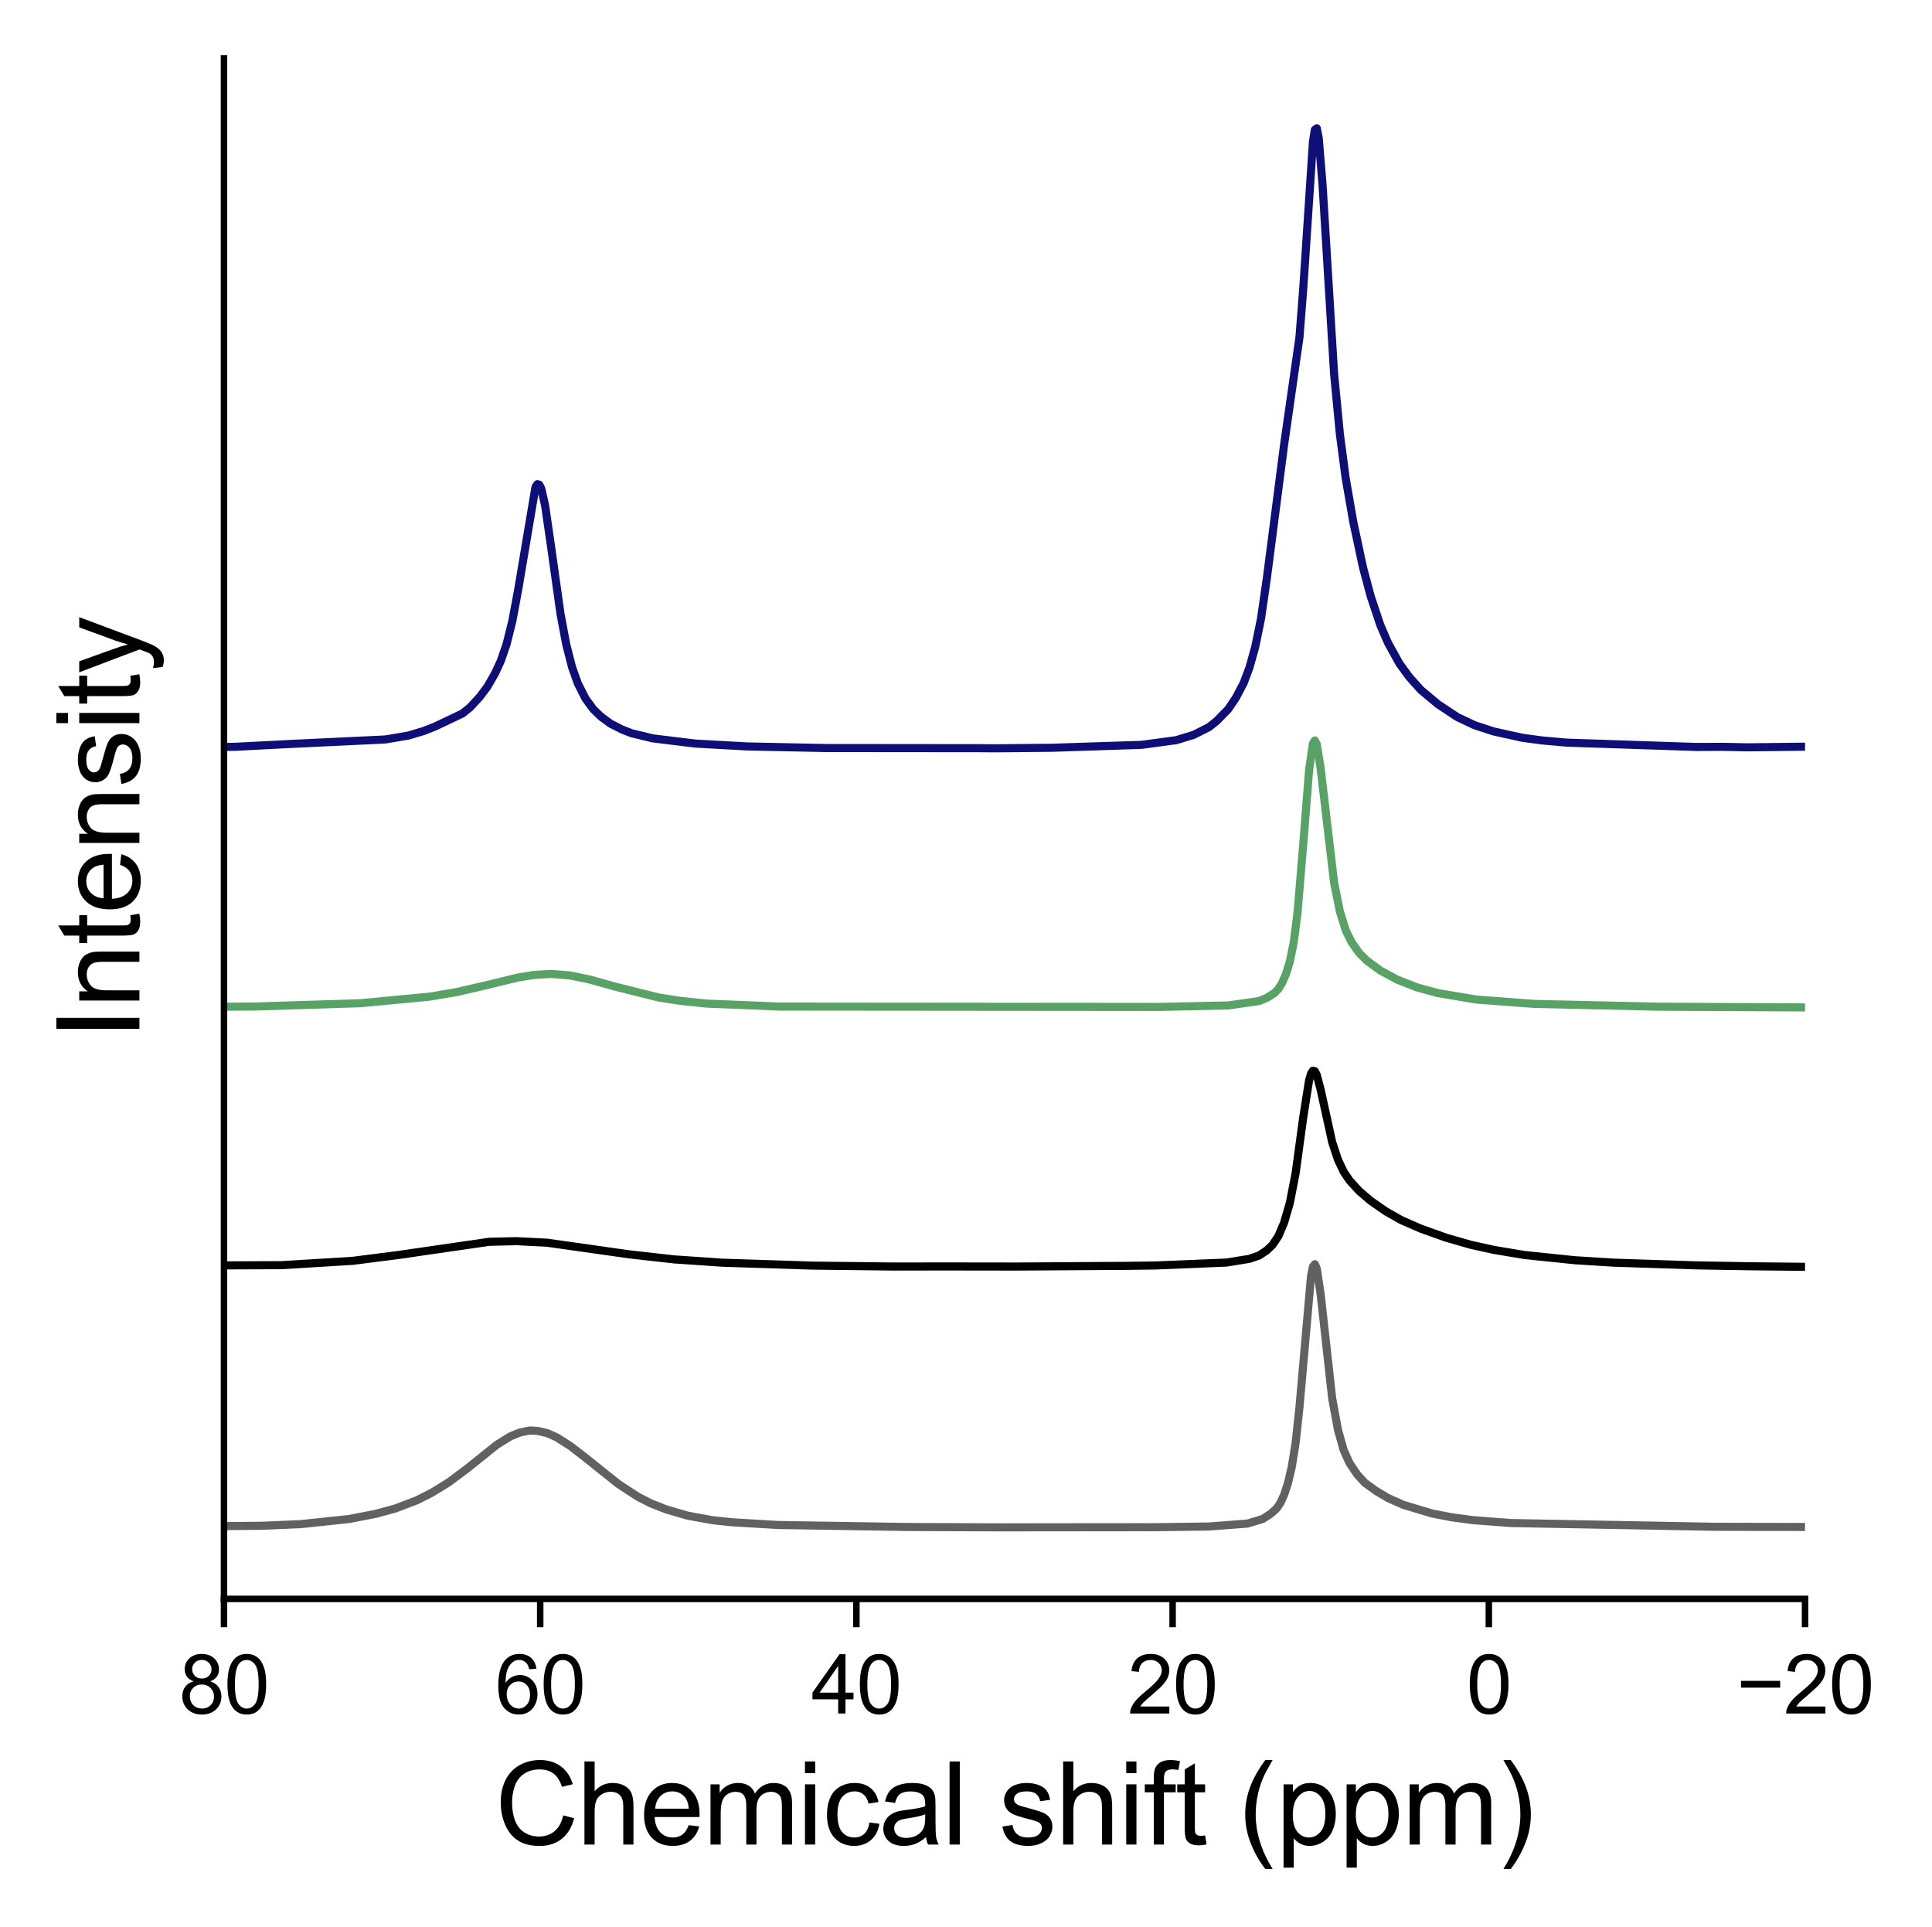 <?xml version="1.0" encoding="utf-8" standalone="no"?>
<!DOCTYPE svg PUBLIC "-//W3C//DTD SVG 1.1//EN"
  "http://www.w3.org/Graphics/SVG/1.1/DTD/svg11.dtd">
<svg xmlns:xlink="http://www.w3.org/1999/xlink" width="238.649pt" height="237.943pt" viewBox="0 0 238.649 237.943" xmlns="http://www.w3.org/2000/svg" version="1.1">
 <defs>
  <style type="text/css">*{stroke-linejoin: round; stroke-linecap: butt}</style>
 </defs>
 <g id="figure_1">
  <g id="patch_1">
   <path d="M 0 237.943 
L 238.649 237.943 
L 238.649 0 
L 0 0 
z
" style="fill: #ffffff"/>
  </g>
  <g id="axes_1">
   <g id="patch_2">
    <path d="M 27.668 197.46 
L 222.968 197.46 
L 222.968 7.2 
L 27.668 7.2 
z
" style="fill: #ffffff"/>
   </g>
   <g id="matplotlib.axis_1">
    <g id="xtick_1">
     <g id="line2d_1">
      <defs>
       <path id="m7dfb2cfc0d" d="M 0 0 
L 0 3.5 
" style="stroke: #000000; stroke-width: 0.8"/>
      </defs>
      <g>
       <use xlink:href="#m7dfb2cfc0d" x="222.968" y="197.46" style="stroke: #000000; stroke-width: 0.8"/>
      </g>
     </g>
     <g id="text_1">
      <!-- −20 -->
      <g transform="translate(214.486 211.618) scale(0.1 -0.1)">
       <defs>
        <path id="ArialMT-2212" d="M 3381 1997 
L 356 1997 
L 356 2522 
L 3381 2522 
L 3381 1997 
z
" transform="scale(0.016)"/>
        <path id="ArialMT-32" d="M 3222 541 
L 3222 0 
L 194 0 
Q 188 203 259 391 
Q 375 700 629 1000 
Q 884 1300 1366 1694 
Q 2113 2306 2375 2664 
Q 2638 3022 2638 3341 
Q 2638 3675 2398 3904 
Q 2159 4134 1775 4134 
Q 1369 4134 1125 3890 
Q 881 3647 878 3216 
L 300 3275 
Q 359 3922 746 4261 
Q 1134 4600 1788 4600 
Q 2447 4600 2831 4234 
Q 3216 3869 3216 3328 
Q 3216 3053 3103 2787 
Q 2991 2522 2730 2228 
Q 2469 1934 1863 1422 
Q 1356 997 1212 845 
Q 1069 694 975 541 
L 3222 541 
z
" transform="scale(0.016)"/>
        <path id="ArialMT-30" d="M 266 2259 
Q 266 3072 433 3567 
Q 600 4063 929 4331 
Q 1259 4600 1759 4600 
Q 2128 4600 2406 4451 
Q 2684 4303 2865 4023 
Q 3047 3744 3150 3342 
Q 3253 2941 3253 2259 
Q 3253 1453 3087 958 
Q 2922 463 2592 192 
Q 2263 -78 1759 -78 
Q 1097 -78 719 397 
Q 266 969 266 2259 
z
M 844 2259 
Q 844 1131 1108 757 
Q 1372 384 1759 384 
Q 2147 384 2411 759 
Q 2675 1134 2675 2259 
Q 2675 3391 2411 3762 
Q 2147 4134 1753 4134 
Q 1366 4134 1134 3806 
Q 844 3388 844 2259 
z
" transform="scale(0.016)"/>
       </defs>
       <use xlink:href="#ArialMT-2212"/>
       <use xlink:href="#ArialMT-32" x="58.398"/>
       <use xlink:href="#ArialMT-30" x="114.014"/>
      </g>
     </g>
    </g>
    <g id="xtick_2">
     <g id="line2d_2">
      <g>
       <use xlink:href="#m7dfb2cfc0d" x="183.907" y="197.46" style="stroke: #000000; stroke-width: 0.8"/>
      </g>
     </g>
     <g id="text_2">
      <!-- 0 -->
      <g transform="translate(181.127 211.618) scale(0.1 -0.1)">
       <use xlink:href="#ArialMT-30"/>
      </g>
     </g>
    </g>
    <g id="xtick_3">
     <g id="line2d_3">
      <g>
       <use xlink:href="#m7dfb2cfc0d" x="144.847" y="197.46" style="stroke: #000000; stroke-width: 0.8"/>
      </g>
     </g>
     <g id="text_3">
      <!-- 20 -->
      <g transform="translate(139.287 211.618) scale(0.1 -0.1)">
       <use xlink:href="#ArialMT-32"/>
       <use xlink:href="#ArialMT-30" x="55.615"/>
      </g>
     </g>
    </g>
    <g id="xtick_4">
     <g id="line2d_4">
      <g>
       <use xlink:href="#m7dfb2cfc0d" x="105.787" y="197.46" style="stroke: #000000; stroke-width: 0.8"/>
      </g>
     </g>
     <g id="text_4">
      <!-- 40 -->
      <g transform="translate(100.227 211.618) scale(0.1 -0.1)">
       <defs>
        <path id="ArialMT-34" d="M 2069 0 
L 2069 1097 
L 81 1097 
L 81 1613 
L 2172 4581 
L 2631 4581 
L 2631 1613 
L 3250 1613 
L 3250 1097 
L 2631 1097 
L 2631 0 
L 2069 0 
z
M 2069 1613 
L 2069 3678 
L 634 1613 
L 2069 1613 
z
" transform="scale(0.016)"/>
       </defs>
       <use xlink:href="#ArialMT-34"/>
       <use xlink:href="#ArialMT-30" x="55.615"/>
      </g>
     </g>
    </g>
    <g id="xtick_5">
     <g id="line2d_5">
      <g>
       <use xlink:href="#m7dfb2cfc0d" x="66.728" y="197.46" style="stroke: #000000; stroke-width: 0.8"/>
      </g>
     </g>
     <g id="text_5">
      <!-- 60 -->
      <g transform="translate(61.167 211.618) scale(0.1 -0.1)">
       <defs>
        <path id="ArialMT-36" d="M 3184 3459 
L 2625 3416 
Q 2550 3747 2413 3897 
Q 2184 4138 1850 4138 
Q 1581 4138 1378 3988 
Q 1113 3794 959 3422 
Q 806 3050 800 2363 
Q 1003 2672 1297 2822 
Q 1591 2972 1913 2972 
Q 2475 2972 2870 2558 
Q 3266 2144 3266 1488 
Q 3266 1056 3080 686 
Q 2894 316 2569 119 
Q 2244 -78 1831 -78 
Q 1128 -78 684 439 
Q 241 956 241 2144 
Q 241 3472 731 4075 
Q 1159 4600 1884 4600 
Q 2425 4600 2770 4297 
Q 3116 3994 3184 3459 
z
M 888 1484 
Q 888 1194 1011 928 
Q 1134 663 1356 523 
Q 1578 384 1822 384 
Q 2178 384 2434 671 
Q 2691 959 2691 1453 
Q 2691 1928 2437 2201 
Q 2184 2475 1800 2475 
Q 1419 2475 1153 2201 
Q 888 1928 888 1484 
z
" transform="scale(0.016)"/>
       </defs>
       <use xlink:href="#ArialMT-36"/>
       <use xlink:href="#ArialMT-30" x="55.615"/>
      </g>
     </g>
    </g>
    <g id="xtick_6">
     <g id="line2d_6">
      <g>
       <use xlink:href="#m7dfb2cfc0d" x="27.668" y="197.46" style="stroke: #000000; stroke-width: 0.8"/>
      </g>
     </g>
     <g id="text_6">
      <!-- 80 -->
      <g transform="translate(22.107 211.618) scale(0.1 -0.1)">
       <defs>
        <path id="ArialMT-38" d="M 1131 2484 
Q 781 2613 612 2850 
Q 444 3088 444 3419 
Q 444 3919 803 4259 
Q 1163 4600 1759 4600 
Q 2359 4600 2725 4251 
Q 3091 3903 3091 3403 
Q 3091 3084 2923 2848 
Q 2756 2613 2416 2484 
Q 2838 2347 3058 2040 
Q 3278 1734 3278 1309 
Q 3278 722 2862 322 
Q 2447 -78 1769 -78 
Q 1091 -78 675 323 
Q 259 725 259 1325 
Q 259 1772 486 2073 
Q 713 2375 1131 2484 
z
M 1019 3438 
Q 1019 3113 1228 2906 
Q 1438 2700 1772 2700 
Q 2097 2700 2305 2904 
Q 2513 3109 2513 3406 
Q 2513 3716 2298 3927 
Q 2084 4138 1766 4138 
Q 1444 4138 1231 3931 
Q 1019 3725 1019 3438 
z
M 838 1322 
Q 838 1081 952 856 
Q 1066 631 1291 507 
Q 1516 384 1775 384 
Q 2178 384 2440 643 
Q 2703 903 2703 1303 
Q 2703 1709 2433 1975 
Q 2163 2241 1756 2241 
Q 1359 2241 1098 1978 
Q 838 1716 838 1322 
z
" transform="scale(0.016)"/>
       </defs>
       <use xlink:href="#ArialMT-38"/>
       <use xlink:href="#ArialMT-30" x="55.615"/>
      </g>
     </g>
    </g>
    <g id="text_7">
     <!-- Chemical shift (ppm) -->
     <g transform="translate(61.138 227.797) scale(0.14 -0.14)">
      <defs>
       <path id="ArialMT-43" d="M 3763 1606 
L 4369 1453 
Q 4178 706 3683 314 
Q 3188 -78 2472 -78 
Q 1731 -78 1267 223 
Q 803 525 561 1097 
Q 319 1669 319 2325 
Q 319 3041 592 3573 
Q 866 4106 1370 4382 
Q 1875 4659 2481 4659 
Q 3169 4659 3637 4309 
Q 4106 3959 4291 3325 
L 3694 3184 
Q 3534 3684 3231 3912 
Q 2928 4141 2469 4141 
Q 1941 4141 1586 3887 
Q 1231 3634 1087 3207 
Q 944 2781 944 2328 
Q 944 1744 1114 1308 
Q 1284 872 1643 656 
Q 2003 441 2422 441 
Q 2931 441 3284 734 
Q 3638 1028 3763 1606 
z
" transform="scale(0.016)"/>
       <path id="ArialMT-68" d="M 422 0 
L 422 4581 
L 984 4581 
L 984 2938 
Q 1378 3394 1978 3394 
Q 2347 3394 2619 3248 
Q 2891 3103 3008 2847 
Q 3125 2591 3125 2103 
L 3125 0 
L 2563 0 
L 2563 2103 
Q 2563 2525 2380 2717 
Q 2197 2909 1863 2909 
Q 1613 2909 1392 2779 
Q 1172 2650 1078 2428 
Q 984 2206 984 1816 
L 984 0 
L 422 0 
z
" transform="scale(0.016)"/>
       <path id="ArialMT-65" d="M 2694 1069 
L 3275 997 
Q 3138 488 2766 206 
Q 2394 -75 1816 -75 
Q 1088 -75 661 373 
Q 234 822 234 1631 
Q 234 2469 665 2931 
Q 1097 3394 1784 3394 
Q 2450 3394 2872 2941 
Q 3294 2488 3294 1666 
Q 3294 1616 3291 1516 
L 816 1516 
Q 847 969 1125 678 
Q 1403 388 1819 388 
Q 2128 388 2347 550 
Q 2566 713 2694 1069 
z
M 847 1978 
L 2700 1978 
Q 2663 2397 2488 2606 
Q 2219 2931 1791 2931 
Q 1403 2931 1139 2672 
Q 875 2413 847 1978 
z
" transform="scale(0.016)"/>
       <path id="ArialMT-6d" d="M 422 0 
L 422 3319 
L 925 3319 
L 925 2853 
Q 1081 3097 1340 3245 
Q 1600 3394 1931 3394 
Q 2300 3394 2536 3241 
Q 2772 3088 2869 2813 
Q 3263 3394 3894 3394 
Q 4388 3394 4653 3120 
Q 4919 2847 4919 2278 
L 4919 0 
L 4359 0 
L 4359 2091 
Q 4359 2428 4304 2576 
Q 4250 2725 4106 2815 
Q 3963 2906 3769 2906 
Q 3419 2906 3187 2673 
Q 2956 2441 2956 1928 
L 2956 0 
L 2394 0 
L 2394 2156 
Q 2394 2531 2256 2718 
Q 2119 2906 1806 2906 
Q 1569 2906 1367 2781 
Q 1166 2656 1075 2415 
Q 984 2175 984 1722 
L 984 0 
L 422 0 
z
" transform="scale(0.016)"/>
       <path id="ArialMT-69" d="M 425 3934 
L 425 4581 
L 988 4581 
L 988 3934 
L 425 3934 
z
M 425 0 
L 425 3319 
L 988 3319 
L 988 0 
L 425 0 
z
" transform="scale(0.016)"/>
       <path id="ArialMT-63" d="M 2588 1216 
L 3141 1144 
Q 3050 572 2676 248 
Q 2303 -75 1759 -75 
Q 1078 -75 664 370 
Q 250 816 250 1647 
Q 250 2184 428 2587 
Q 606 2991 970 3192 
Q 1334 3394 1763 3394 
Q 2303 3394 2647 3120 
Q 2991 2847 3088 2344 
L 2541 2259 
Q 2463 2594 2264 2762 
Q 2066 2931 1784 2931 
Q 1359 2931 1093 2626 
Q 828 2322 828 1663 
Q 828 994 1084 691 
Q 1341 388 1753 388 
Q 2084 388 2306 591 
Q 2528 794 2588 1216 
z
" transform="scale(0.016)"/>
       <path id="ArialMT-61" d="M 2588 409 
Q 2275 144 1986 34 
Q 1697 -75 1366 -75 
Q 819 -75 525 192 
Q 231 459 231 875 
Q 231 1119 342 1320 
Q 453 1522 633 1644 
Q 813 1766 1038 1828 
Q 1203 1872 1538 1913 
Q 2219 1994 2541 2106 
Q 2544 2222 2544 2253 
Q 2544 2597 2384 2738 
Q 2169 2928 1744 2928 
Q 1347 2928 1158 2789 
Q 969 2650 878 2297 
L 328 2372 
Q 403 2725 575 2942 
Q 747 3159 1072 3276 
Q 1397 3394 1825 3394 
Q 2250 3394 2515 3294 
Q 2781 3194 2906 3042 
Q 3031 2891 3081 2659 
Q 3109 2516 3109 2141 
L 3109 1391 
Q 3109 606 3145 398 
Q 3181 191 3288 0 
L 2700 0 
Q 2613 175 2588 409 
z
M 2541 1666 
Q 2234 1541 1622 1453 
Q 1275 1403 1131 1340 
Q 988 1278 909 1158 
Q 831 1038 831 891 
Q 831 666 1001 516 
Q 1172 366 1500 366 
Q 1825 366 2078 508 
Q 2331 650 2450 897 
Q 2541 1088 2541 1459 
L 2541 1666 
z
" transform="scale(0.016)"/>
       <path id="ArialMT-6c" d="M 409 0 
L 409 4581 
L 972 4581 
L 972 0 
L 409 0 
z
" transform="scale(0.016)"/>
       <path id="ArialMT-20" transform="scale(0.016)"/>
       <path id="ArialMT-73" d="M 197 991 
L 753 1078 
Q 800 744 1014 566 
Q 1228 388 1613 388 
Q 2000 388 2187 545 
Q 2375 703 2375 916 
Q 2375 1106 2209 1216 
Q 2094 1291 1634 1406 
Q 1016 1563 777 1677 
Q 538 1791 414 1992 
Q 291 2194 291 2438 
Q 291 2659 392 2848 
Q 494 3038 669 3163 
Q 800 3259 1026 3326 
Q 1253 3394 1513 3394 
Q 1903 3394 2198 3281 
Q 2494 3169 2634 2976 
Q 2775 2784 2828 2463 
L 2278 2388 
Q 2241 2644 2061 2787 
Q 1881 2931 1553 2931 
Q 1166 2931 1000 2803 
Q 834 2675 834 2503 
Q 834 2394 903 2306 
Q 972 2216 1119 2156 
Q 1203 2125 1616 2013 
Q 2213 1853 2448 1751 
Q 2684 1650 2818 1456 
Q 2953 1263 2953 975 
Q 2953 694 2789 445 
Q 2625 197 2315 61 
Q 2006 -75 1616 -75 
Q 969 -75 630 194 
Q 291 463 197 991 
z
" transform="scale(0.016)"/>
       <path id="ArialMT-66" d="M 556 0 
L 556 2881 
L 59 2881 
L 59 3319 
L 556 3319 
L 556 3672 
Q 556 4006 616 4169 
Q 697 4388 901 4523 
Q 1106 4659 1475 4659 
Q 1713 4659 2000 4603 
L 1916 4113 
Q 1741 4144 1584 4144 
Q 1328 4144 1222 4034 
Q 1116 3925 1116 3625 
L 1116 3319 
L 1763 3319 
L 1763 2881 
L 1116 2881 
L 1116 0 
L 556 0 
z
" transform="scale(0.016)"/>
       <path id="ArialMT-74" d="M 1650 503 
L 1731 6 
Q 1494 -44 1306 -44 
Q 1000 -44 831 53 
Q 663 150 594 308 
Q 525 466 525 972 
L 525 2881 
L 113 2881 
L 113 3319 
L 525 3319 
L 525 4141 
L 1084 4478 
L 1084 3319 
L 1650 3319 
L 1650 2881 
L 1084 2881 
L 1084 941 
Q 1084 700 1114 631 
Q 1144 563 1211 522 
Q 1278 481 1403 481 
Q 1497 481 1650 503 
z
" transform="scale(0.016)"/>
       <path id="ArialMT-28" d="M 1497 -1347 
Q 1031 -759 709 28 
Q 388 816 388 1659 
Q 388 2403 628 3084 
Q 909 3875 1497 4659 
L 1900 4659 
Q 1522 4009 1400 3731 
Q 1209 3300 1100 2831 
Q 966 2247 966 1656 
Q 966 153 1900 -1347 
L 1497 -1347 
z
" transform="scale(0.016)"/>
       <path id="ArialMT-70" d="M 422 -1272 
L 422 3319 
L 934 3319 
L 934 2888 
Q 1116 3141 1344 3267 
Q 1572 3394 1897 3394 
Q 2322 3394 2647 3175 
Q 2972 2956 3137 2557 
Q 3303 2159 3303 1684 
Q 3303 1175 3120 767 
Q 2938 359 2589 142 
Q 2241 -75 1856 -75 
Q 1575 -75 1351 44 
Q 1128 163 984 344 
L 984 -1272 
L 422 -1272 
z
M 931 1641 
Q 931 1000 1190 694 
Q 1450 388 1819 388 
Q 2194 388 2461 705 
Q 2728 1022 2728 1688 
Q 2728 2322 2467 2637 
Q 2206 2953 1844 2953 
Q 1484 2953 1207 2617 
Q 931 2281 931 1641 
z
" transform="scale(0.016)"/>
       <path id="ArialMT-29" d="M 791 -1347 
L 388 -1347 
Q 1322 153 1322 1656 
Q 1322 2244 1188 2822 
Q 1081 3291 891 3722 
Q 769 4003 388 4659 
L 791 4659 
Q 1378 3875 1659 3084 
Q 1900 2403 1900 1659 
Q 1900 816 1576 28 
Q 1253 -759 791 -1347 
z
" transform="scale(0.016)"/>
      </defs>
      <use xlink:href="#ArialMT-43"/>
      <use xlink:href="#ArialMT-68" x="72.217"/>
      <use xlink:href="#ArialMT-65" x="127.832"/>
      <use xlink:href="#ArialMT-6d" x="183.447"/>
      <use xlink:href="#ArialMT-69" x="266.748"/>
      <use xlink:href="#ArialMT-63" x="288.965"/>
      <use xlink:href="#ArialMT-61" x="338.965"/>
      <use xlink:href="#ArialMT-6c" x="394.58"/>
      <use xlink:href="#ArialMT-20" x="416.797"/>
      <use xlink:href="#ArialMT-73" x="444.58"/>
      <use xlink:href="#ArialMT-68" x="494.58"/>
      <use xlink:href="#ArialMT-69" x="550.195"/>
      <use xlink:href="#ArialMT-66" x="572.412"/>
      <use xlink:href="#ArialMT-74" x="600.195"/>
      <use xlink:href="#ArialMT-20" x="627.979"/>
      <use xlink:href="#ArialMT-28" x="655.762"/>
      <use xlink:href="#ArialMT-70" x="689.062"/>
      <use xlink:href="#ArialMT-70" x="744.678"/>
      <use xlink:href="#ArialMT-6d" x="800.293"/>
      <use xlink:href="#ArialMT-29" x="883.594"/>
     </g>
    </g>
   </g>
   <g id="matplotlib.axis_2">
    <g id="ytick_1">
     <g id="line2d_7"/>
    </g>
    <g id="ytick_2">
     <g id="line2d_8"/>
    </g>
    <g id="ytick_3">
     <g id="line2d_9"/>
    </g>
    <g id="ytick_4">
     <g id="line2d_10"/>
    </g>
    <g id="ytick_5">
     <g id="line2d_11"/>
    </g>
    <g id="ytick_6">
     <g id="line2d_12"/>
    </g>
    <g id="ytick_7">
     <g id="line2d_13"/>
    </g>
    <g id="text_8">
     <!-- Intensity -->
     <g transform="translate(17.221 128.397) rotate(-90) scale(0.14 -0.14)">
      <defs>
       <path id="ArialMT-49" d="M 597 0 
L 597 4581 
L 1203 4581 
L 1203 0 
L 597 0 
z
" transform="scale(0.016)"/>
       <path id="ArialMT-6e" d="M 422 0 
L 422 3319 
L 928 3319 
L 928 2847 
Q 1294 3394 1984 3394 
Q 2284 3394 2536 3286 
Q 2788 3178 2913 3003 
Q 3038 2828 3088 2588 
Q 3119 2431 3119 2041 
L 3119 0 
L 2556 0 
L 2556 2019 
Q 2556 2363 2490 2533 
Q 2425 2703 2258 2804 
Q 2091 2906 1866 2906 
Q 1506 2906 1245 2678 
Q 984 2450 984 1813 
L 984 0 
L 422 0 
z
" transform="scale(0.016)"/>
       <path id="ArialMT-79" d="M 397 -1278 
L 334 -750 
Q 519 -800 656 -800 
Q 844 -800 956 -737 
Q 1069 -675 1141 -563 
Q 1194 -478 1313 -144 
Q 1328 -97 1363 -6 
L 103 3319 
L 709 3319 
L 1400 1397 
Q 1534 1031 1641 628 
Q 1738 1016 1872 1384 
L 2581 3319 
L 3144 3319 
L 1881 -56 
Q 1678 -603 1566 -809 
Q 1416 -1088 1222 -1217 
Q 1028 -1347 759 -1347 
Q 597 -1347 397 -1278 
z
" transform="scale(0.016)"/>
      </defs>
      <use xlink:href="#ArialMT-49"/>
      <use xlink:href="#ArialMT-6e" x="27.783"/>
      <use xlink:href="#ArialMT-74" x="83.398"/>
      <use xlink:href="#ArialMT-65" x="111.182"/>
      <use xlink:href="#ArialMT-6e" x="166.797"/>
      <use xlink:href="#ArialMT-73" x="222.412"/>
      <use xlink:href="#ArialMT-69" x="272.412"/>
      <use xlink:href="#ArialMT-74" x="294.629"/>
      <use xlink:href="#ArialMT-79" x="322.412"/>
     </g>
    </g>
   </g>
   <g id="line2d_14">
    <path d="M -1 124.354 
L 9.335 124.395 
L 15.753 124.385 
L 21.22 124.363 
L 31.441 124.304 
L 44.515 123.897 
L 53.073 123.084 
L 56.4 122.522 
L 59.728 121.754 
L 64.007 120.717 
L 65.909 120.41 
L 68.048 120.277 
L 70.425 120.467 
L 72.802 120.96 
L 76.13 121.881 
L 81.36 123.186 
L 83.974 123.597 
L 87.302 123.943 
L 96.335 124.31 
L 143.163 124.353 
L 151.72 124.169 
L 155.524 123.626 
L 156.474 123.239 
L 157.425 122.639 
L 157.901 122.149 
L 158.376 121.379 
L 158.851 120.279 
L 159.327 118.747 
L 159.802 116.412 
L 160.278 112.689 
L 160.991 104.132 
L 161.704 95.118 
L 162.179 91.821 
L 162.417 91.443 
L 162.655 91.911 
L 163.13 94.882 
L 164.794 109.006 
L 165.507 112.567 
L 166.22 114.866 
L 166.933 116.322 
L 167.884 117.688 
L 168.835 118.633 
L 170.499 119.852 
L 172.638 121.003 
L 175.015 121.933 
L 177.63 122.647 
L 182.384 123.445 
L 189.515 123.98 
L 204.966 124.327 
L 230.163 124.446 
L 232.54 124.419 
L 239.649 124.436 
L 239.649 124.436 
" clip-path="url(#p037edbd0fa)" style="fill: none; stroke: #58a265; stroke-linecap: square"/>
   </g>
   <g id="line2d_15">
    <path d="M -1 92.34 
L 3.155 92.404 
L 8.146 92.427 
L 29.064 92.228 
L 35.482 91.897 
L 47.605 91.322 
L 50.458 90.837 
L 52.36 90.269 
L 53.786 89.702 
L 57.114 88.122 
L 58.064 87.36 
L 59.253 86.075 
L 60.204 84.805 
L 61.155 83.154 
L 61.868 81.605 
L 62.581 79.531 
L 63.294 76.65 
L 64.007 72.827 
L 66.146 60.144 
L 66.384 59.793 
L 66.622 59.861 
L 66.86 60.347 
L 67.335 62.435 
L 68.048 67.355 
L 69.237 75.815 
L 69.95 79.614 
L 70.663 82.399 
L 71.376 84.398 
L 72.327 86.277 
L 73.278 87.578 
L 74.228 88.498 
L 75.417 89.37 
L 76.843 90.097 
L 78.032 90.558 
L 80.646 91.19 
L 85.876 91.828 
L 92.294 92.185 
L 102.04 92.38 
L 120.819 92.397 
L 122.72 92.416 
L 127.712 92.369 
L 129.851 92.352 
L 141.024 91.987 
L 145.302 91.406 
L 147.442 90.756 
L 149.343 89.796 
L 150.294 89.035 
L 151.72 87.575 
L 152.671 86.16 
L 153.622 84.35 
L 154.335 82.454 
L 155.048 79.906 
L 155.761 76.423 
L 156.474 71.503 
L 158.614 54.948 
L 160.515 41.655 
L 160.991 35.512 
L 162.179 17.535 
L 162.417 16.022 
L 162.655 15.848 
L 162.892 17.037 
L 163.368 22.836 
L 164.794 46.167 
L 165.507 53.611 
L 166.22 59.036 
L 167.171 64.496 
L 168.36 70.057 
L 169.31 73.625 
L 170.499 77.186 
L 171.45 79.387 
L 172.876 81.967 
L 174.065 83.591 
L 175.491 85.186 
L 177.63 86.977 
L 180.007 88.55 
L 182.146 89.563 
L 184.524 90.337 
L 188.089 91.123 
L 190.466 91.441 
L 193.556 91.715 
L 209.483 92.247 
L 212.81 92.233 
L 215.901 92.294 
L 236.343 92.064 
L 239.649 91.846 
L 239.649 91.846 
" clip-path="url(#p037edbd0fa)" style="fill: none; stroke: #0e0e77; stroke-linecap: square"/>
   </g>
   <g id="line2d_16">
    <path d="M -1 156.376 
L 34.769 156.246 
L 43.564 155.71 
L 49.032 155.014 
L 60.441 153.359 
L 63.769 153.282 
L 67.573 153.471 
L 77.794 154.918 
L 83.261 155.531 
L 89.204 155.94 
L 100.376 156.3 
L 110.36 156.414 
L 116.778 156.404 
L 125.573 156.416 
L 139.122 156.33 
L 142.687 156.286 
L 151.483 155.924 
L 154.335 155.464 
L 155.524 155.052 
L 156.474 154.424 
L 157.187 153.737 
L 157.901 152.681 
L 158.614 151.008 
L 159.327 148.556 
L 160.04 144.887 
L 160.991 137.917 
L 161.704 133.422 
L 161.942 132.605 
L 162.179 132.23 
L 162.417 132.295 
L 162.655 132.758 
L 163.13 134.557 
L 164.556 141.054 
L 165.269 143.214 
L 165.983 144.721 
L 166.696 145.773 
L 167.884 147.08 
L 169.31 148.299 
L 171.212 149.618 
L 173.114 150.693 
L 175.491 151.732 
L 178.581 152.838 
L 181.671 153.728 
L 184.524 154.358 
L 188.327 154.993 
L 194.507 155.633 
L 199.261 155.933 
L 209.483 156.27 
L 216.376 156.384 
L 224.22 156.463 
L 229.688 156.492 
L 239.649 156.513 
L 239.649 156.513 
" clip-path="url(#p037edbd0fa)" style="fill: none; stroke: #000000; stroke-linecap: square"/>
   </g>
   <g id="line2d_17">
    <path d="M -1 188.561 
L 7.433 188.59 
L 14.327 188.59 
L 32.392 188.429 
L 37.146 188.227 
L 43.089 187.601 
L 46.417 186.955 
L 48.794 186.307 
L 51.409 185.318 
L 53.31 184.367 
L 55.45 183.049 
L 57.827 181.268 
L 61.392 178.409 
L 63.056 177.383 
L 64.245 176.9 
L 65.433 176.665 
L 66.384 176.709 
L 67.573 176.98 
L 68.761 177.508 
L 70.425 178.562 
L 72.327 180.029 
L 76.368 183.26 
L 78.745 184.817 
L 80.409 185.669 
L 82.31 186.416 
L 84.925 187.176 
L 88.015 187.742 
L 90.392 187.995 
L 96.097 188.333 
L 112.261 188.582 
L 123.196 188.625 
L 140.548 188.608 
L 142.45 188.611 
L 149.343 188.52 
L 154.097 188.158 
L 155.999 187.581 
L 156.95 186.958 
L 157.663 186.322 
L 158.138 185.647 
L 158.614 184.622 
L 159.089 183.178 
L 159.565 181.164 
L 160.04 178.187 
L 160.515 173.801 
L 161.942 157.596 
L 162.179 156.429 
L 162.417 156.123 
L 162.655 156.667 
L 163.13 159.818 
L 164.556 172.681 
L 165.269 176.578 
L 165.983 179.097 
L 166.696 180.681 
L 167.646 182.091 
L 168.597 183.131 
L 170.024 184.158 
L 171.45 185.003 
L 173.351 185.849 
L 176.917 186.918 
L 179.294 187.377 
L 181.909 187.731 
L 186.663 188.092 
L 211.86 188.556 
L 223.269 188.579 
L 239.649 188.57 
L 239.649 188.57 
" clip-path="url(#p037edbd0fa)" style="fill: none; stroke: #626161; stroke-linecap: square"/>
   </g>
   <g id="patch_3">
    <path d="M 27.668 197.46 
L 27.668 7.2 
" style="fill: none; stroke: #000000; stroke-width: 0.8; stroke-linejoin: miter; stroke-linecap: square"/>
   </g>
   <g id="patch_4">
    <path d="M 27.668 197.46 
L 222.968 197.46 
" style="fill: none; stroke: #000000; stroke-width: 0.8; stroke-linejoin: miter; stroke-linecap: square"/>
   </g>
  </g>
 </g>
 <defs>
  <clipPath id="p037edbd0fa">
   <rect x="27.668" y="7.2" width="195.3" height="190.26"/>
  </clipPath>
 </defs>
</svg>
